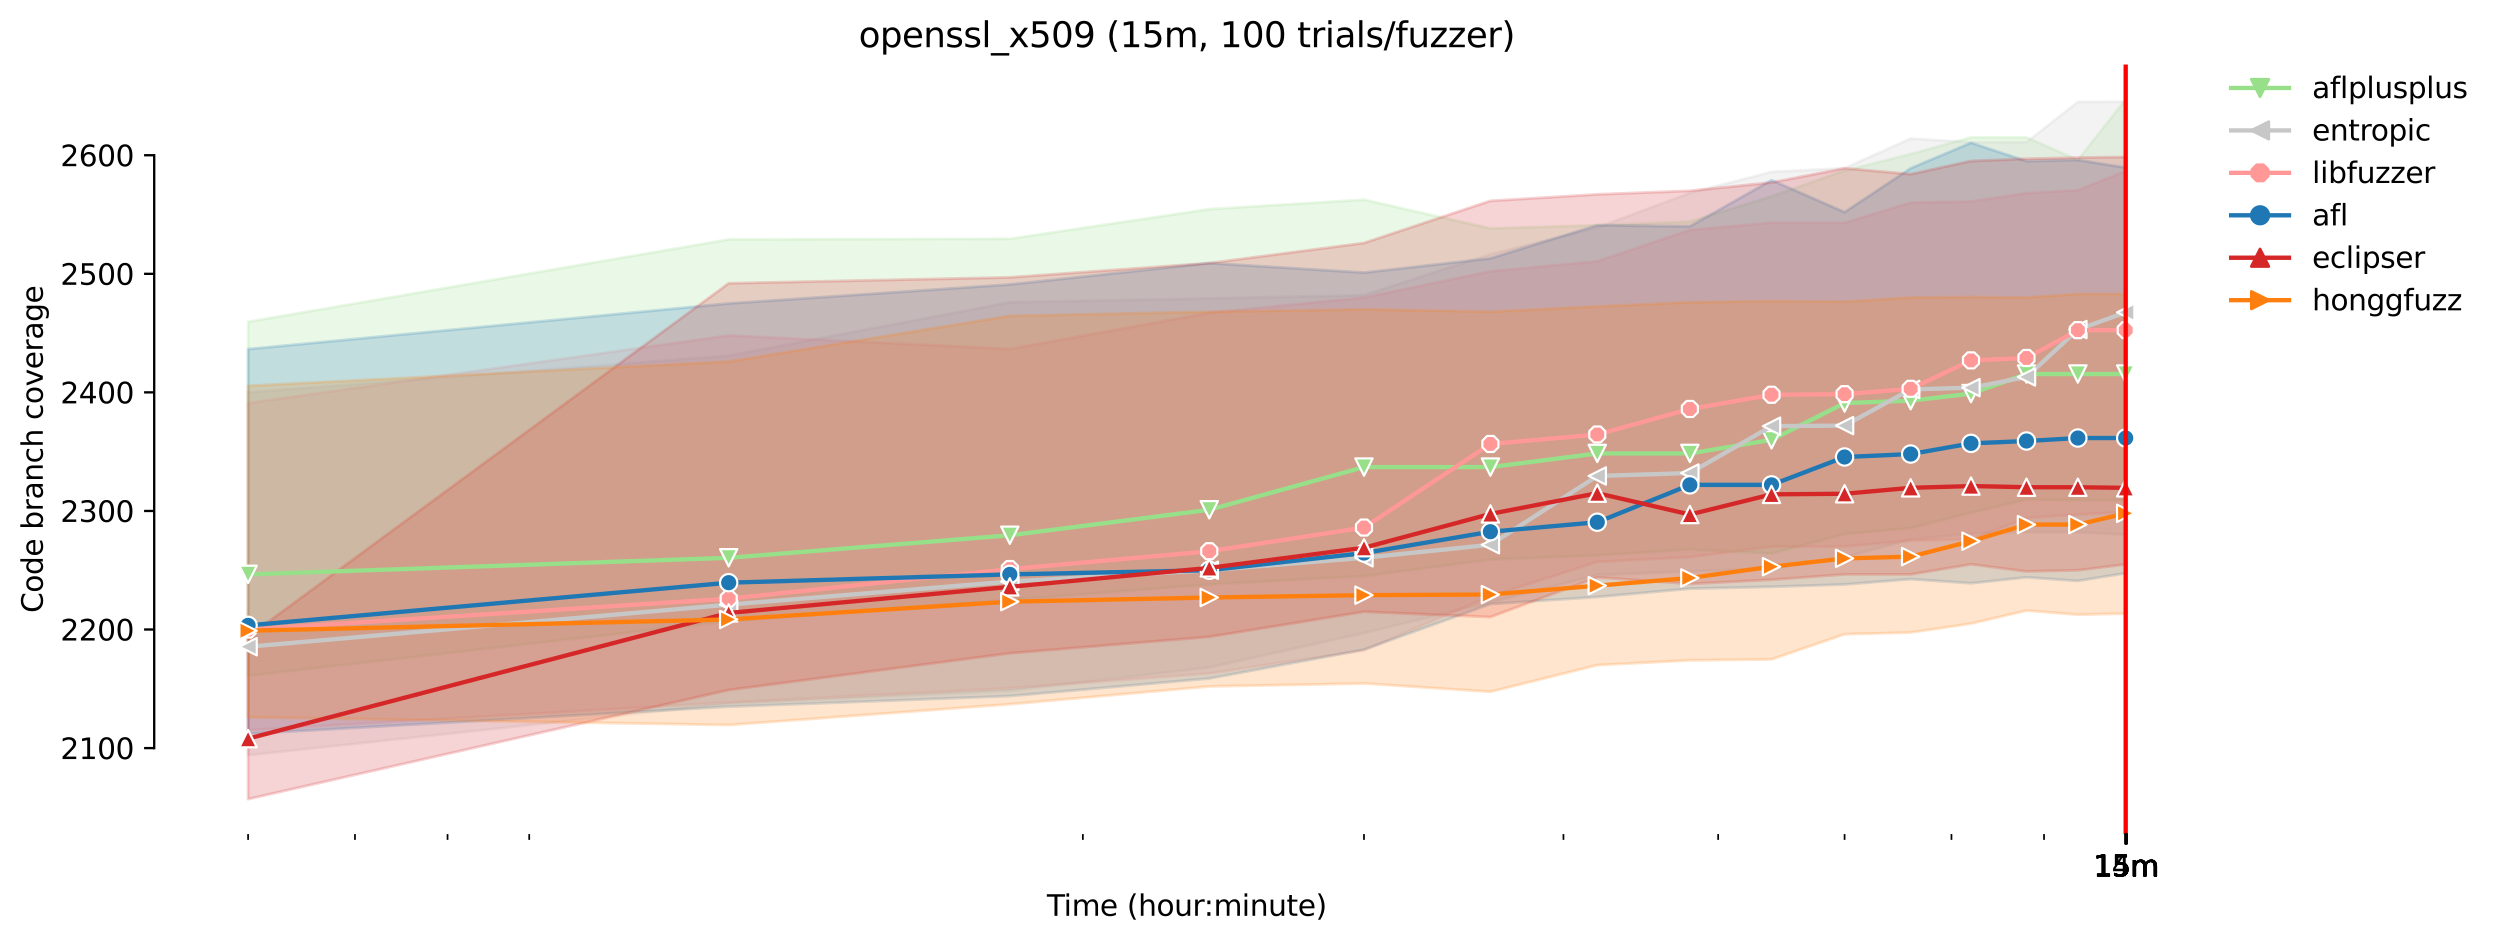 <?xml version="1.0" encoding="utf-8" standalone="no"?>
<!DOCTYPE svg PUBLIC "-//W3C//DTD SVG 1.1//EN"
  "http://www.w3.org/Graphics/SVG/1.1/DTD/svg11.dtd">
<svg height="325.986pt" version="1.1" viewBox="0 0 864.542 325.986" width="864.542pt" xmlns="http://www.w3.org/2000/svg" xmlns:xlink="http://www.w3.org/1999/xlink">
 <defs>
  <style type="text/css">*{stroke-linecap:butt;stroke-linejoin:round;}</style>
 </defs>
 <g id="figure_1">
  <g id="patch_1">
   <path d="M 0 325.986 
L 864.542 325.986 
L 864.542 0 
L 0 0 
z
" style="fill:#ffffff;"/>
  </g>
  <g id="axes_1">
   <g id="patch_2">
    <path d="M 53.328 288.43 
L 767.568 288.43 
L 767.568 22.318 
L 53.328 22.318 
z
" style="fill:#ffffff;"/>
   </g>
   <g id="PolyCollection_1">
    <defs>
     <path d="M 85.794 -214.691 
L 85.794 -92.296 
L 251.989 -111.157 
L 349.208 -118.538 
L 418.185 -123.868 
L 471.688 -126.739 
L 515.404 -132.479 
L 552.364 -133.909 
L 584.381 -135.964 
L 612.622 -134.529 
L 637.884 -141.295 
L 660.737 -143.345 
L 681.6 -148.665 
L 700.791 -153.186 
L 718.56 -152.981 
L 735.103 -152.981 
L 735.103 -291.572 
L 735.103 -291.572 
L 718.56 -270.661 
L 700.791 -278.451 
L 681.6 -278.467 
L 660.737 -272.711 
L 637.884 -266.97 
L 612.622 -258.113 
L 584.381 -249.339 
L 552.364 -248.109 
L 515.404 -246.986 
L 471.688 -256.924 
L 418.185 -253.659 
L 349.208 -243.393 
L 251.989 -243.188 
L 85.794 -214.691 
z
" id="m8844a7267b" style="stroke:#98df8a;stroke-opacity:0.2;"/>
    </defs>
    <g clip-path="url(#p2b16dbde67)">
     <use style="fill:#98df8a;fill-opacity:0.2;stroke:#98df8a;stroke-opacity:0.2;" x="0" xlink:href="#m8844a7267b" y="325.986"/>
    </g>
   </g>
   <g id="PolyCollection_2">
    <defs>
     <path d="M 85.794 -190.294 
L 85.794 -64.824 
L 251.989 -82.645 
L 349.208 -87.17 
L 418.185 -95.166 
L 471.688 -107.057 
L 515.404 -117.697 
L 552.364 -127.149 
L 584.381 -128.379 
L 612.622 -129.378 
L 637.884 -133.299 
L 660.737 -139.434 
L 681.6 -141.5 
L 700.791 -141.91 
L 718.56 -141.91 
L 735.103 -141.069 
L 735.103 -290.819 
L 735.103 -290.819 
L 718.56 -290.752 
L 700.791 -276.811 
L 681.6 -276.811 
L 660.737 -278.072 
L 637.884 -267.816 
L 612.622 -266.56 
L 584.381 -259.246 
L 552.364 -247.289 
L 515.404 -238.083 
L 471.688 -223.917 
L 418.185 -222.799 
L 349.208 -221.456 
L 251.989 -203.005 
L 85.794 -190.294 
z
" id="m6a3816d1c3" style="stroke:#c7c7c7;stroke-opacity:0.2;"/>
    </defs>
    <g clip-path="url(#p2b16dbde67)">
     <use style="fill:#c7c7c7;fill-opacity:0.2;stroke:#c7c7c7;stroke-opacity:0.2;" x="0" xlink:href="#m6a3816d1c3" y="325.986"/>
    </g>
   </g>
   <g id="PolyCollection_3">
    <defs>
     <path d="M 85.794 -186.604 
L 85.794 -73.434 
L 251.989 -83.07 
L 349.208 -87.99 
L 418.185 -93.116 
L 471.688 -101.112 
L 515.404 -119.768 
L 552.364 -131.659 
L 584.381 -133.299 
L 612.622 -136.964 
L 637.884 -136.989 
L 660.737 -139.04 
L 681.6 -139.45 
L 700.791 -146.83 
L 718.56 -148.045 
L 735.103 -148.88 
L 735.103 -266.873 
L 735.103 -266.873 
L 718.56 -260.205 
L 700.791 -259.18 
L 681.6 -256.309 
L 660.737 -255.904 
L 637.884 -248.929 
L 612.622 -248.944 
L 584.381 -246.469 
L 552.364 -235.618 
L 515.404 -232.163 
L 471.688 -223.097 
L 418.185 -217.802 
L 349.208 -205.306 
L 251.989 -209.976 
L 85.794 -186.604 
z
" id="ma6918c1eb9" style="stroke:#ff9896;stroke-opacity:0.2;"/>
    </defs>
    <g clip-path="url(#p2b16dbde67)">
     <use style="fill:#ff9896;fill-opacity:0.2;stroke:#ff9896;stroke-opacity:0.2;" x="0" xlink:href="#ma6918c1eb9" y="325.986"/>
    </g>
   </g>
   <g id="PolyCollection_4">
    <defs>
     <path d="M 85.794 -205.26 
L 85.794 -72.204 
L 251.989 -81.614 
L 349.208 -85.279 
L 418.185 -91.363 
L 471.688 -101.317 
L 515.404 -117.103 
L 552.364 -119.553 
L 584.381 -122.428 
L 612.622 -123.048 
L 637.884 -123.868 
L 660.737 -125.714 
L 681.6 -124.278 
L 700.791 -126.329 
L 718.56 -125.098 
L 735.103 -127.764 
L 735.103 -267.995 
L 735.103 -267.995 
L 718.56 -270.661 
L 700.791 -270.25 
L 681.6 -276.606 
L 660.737 -267.79 
L 637.884 -252.619 
L 612.622 -263.69 
L 584.381 -247.699 
L 552.364 -248.109 
L 515.404 -236.628 
L 471.688 -231.712 
L 418.185 -234.988 
L 349.208 -227.607 
L 251.989 -221.046 
L 85.794 -205.26 
z
" id="m75a3924492" style="stroke:#1f77b4;stroke-opacity:0.2;"/>
    </defs>
    <g clip-path="url(#p2b16dbde67)">
     <use style="fill:#1f77b4;fill-opacity:0.2;stroke:#1f77b4;stroke-opacity:0.2;" x="0" xlink:href="#m75a3924492" y="325.986"/>
    </g>
   </g>
   <g id="PolyCollection_5">
    <defs>
     <path d="M 85.794 -105.827 
L 85.794 -49.652 
L 251.989 -87.375 
L 349.208 -100.086 
L 418.185 -105.765 
L 471.688 -114.438 
L 515.404 -112.592 
L 552.364 -126.329 
L 584.381 -124.073 
L 612.622 -125.509 
L 637.884 -127.354 
L 660.737 -127.354 
L 681.6 -130.839 
L 700.791 -128.379 
L 718.56 -128.789 
L 735.103 -130.839 
L 735.103 -271.686 
L 735.103 -271.686 
L 718.56 -271.481 
L 700.791 -271.071 
L 681.6 -270.312 
L 660.737 -265.74 
L 637.884 -267.79 
L 612.622 -262.87 
L 584.381 -260 
L 552.364 -258.77 
L 515.404 -256.53 
L 471.688 -241.958 
L 418.185 -234.988 
L 349.208 -230.067 
L 251.989 -228.017 
L 85.794 -105.827 
z
" id="m5408971cf7" style="stroke:#d62728;stroke-opacity:0.2;"/>
    </defs>
    <g clip-path="url(#p2b16dbde67)">
     <use style="fill:#d62728;fill-opacity:0.2;stroke:#d62728;stroke-opacity:0.2;" x="0" xlink:href="#m5408971cf7" y="325.986"/>
    </g>
   </g>
   <g id="PolyCollection_6">
    <defs>
     <path d="M 85.794 -192.549 
L 85.794 -77.945 
L 251.989 -75.269 
L 349.208 -82.455 
L 418.185 -88.605 
L 471.688 -89.631 
L 515.404 -86.76 
L 552.364 -95.986 
L 584.381 -97.626 
L 612.622 -97.964 
L 637.884 -106.647 
L 660.737 -107.262 
L 681.6 -110.337 
L 700.791 -114.837 
L 718.56 -113.413 
L 735.103 -113.817 
L 735.103 -224.327 
L 735.103 -224.327 
L 718.56 -224.327 
L 700.791 -223.097 
L 681.6 -223.302 
L 660.737 -223.097 
L 637.884 -221.661 
L 612.622 -221.866 
L 584.381 -221.456 
L 552.364 -220.026 
L 515.404 -218.207 
L 471.688 -219.007 
L 418.185 -218.176 
L 349.208 -216.741 
L 251.989 -200.96 
L 85.794 -192.549 
z
" id="m3cd7c8c5b4" style="stroke:#ff7f0e;stroke-opacity:0.2;"/>
    </defs>
    <g clip-path="url(#p2b16dbde67)">
     <use style="fill:#ff7f0e;fill-opacity:0.2;stroke:#ff7f0e;stroke-opacity:0.2;" x="0" xlink:href="#m3cd7c8c5b4" y="325.986"/>
    </g>
   </g>
   <g id="matplotlib.axis_1">
    <g id="xtick_1">
     <g id="line2d_1">
      <defs>
       <path d="M 0 0 
L 0 3.5 
" id="m719686ec5c" style="stroke:#000000;stroke-width:0.8;"/>
      </defs>
      <g>
       <use style="stroke:#000000;stroke-width:0.8;" x="735.103" xlink:href="#m719686ec5c" y="288.43"/>
      </g>
     </g>
     <g id="text_1">
      <!-- 14m -->
      <g transform="translate(723.87 303.029)scale(0.1 -0.1)">
       <defs>
        <path d="M 794 531 
L 1825 531 
L 1825 4091 
L 703 3866 
L 703 4441 
L 1819 4666 
L 2450 4666 
L 2450 531 
L 3481 531 
L 3481 0 
L 794 0 
L 794 531 
z
" id="DejaVuSans-31" transform="scale(0.016)"/>
        <path d="M 2419 4116 
L 825 1625 
L 2419 1625 
L 2419 4116 
z
M 2253 4666 
L 3047 4666 
L 3047 1625 
L 3713 1625 
L 3713 1100 
L 3047 1100 
L 3047 0 
L 2419 0 
L 2419 1100 
L 313 1100 
L 313 1709 
L 2253 4666 
z
" id="DejaVuSans-34" transform="scale(0.016)"/>
        <path d="M 3328 2828 
Q 3544 3216 3844 3400 
Q 4144 3584 4550 3584 
Q 5097 3584 5394 3201 
Q 5691 2819 5691 2113 
L 5691 0 
L 5113 0 
L 5113 2094 
Q 5113 2597 4934 2840 
Q 4756 3084 4391 3084 
Q 3944 3084 3684 2787 
Q 3425 2491 3425 1978 
L 3425 0 
L 2847 0 
L 2847 2094 
Q 2847 2600 2669 2842 
Q 2491 3084 2119 3084 
Q 1678 3084 1418 2786 
Q 1159 2488 1159 1978 
L 1159 0 
L 581 0 
L 581 3500 
L 1159 3500 
L 1159 2956 
Q 1356 3278 1631 3431 
Q 1906 3584 2284 3584 
Q 2666 3584 2933 3390 
Q 3200 3197 3328 2828 
z
" id="DejaVuSans-6d" transform="scale(0.016)"/>
       </defs>
       <use xlink:href="#DejaVuSans-31"/>
       <use x="63.623" xlink:href="#DejaVuSans-34"/>
       <use x="127.246" xlink:href="#DejaVuSans-6d"/>
      </g>
     </g>
    </g>
    <g id="xtick_2">
     <g id="line2d_2">
      <g>
       <use style="stroke:#000000;stroke-width:0.8;" x="735.127" xlink:href="#m719686ec5c" y="288.43"/>
      </g>
     </g>
     <g id="text_2">
      <!-- 15m -->
      <g transform="translate(723.894 303.029)scale(0.1 -0.1)">
       <defs>
        <path d="M 691 4666 
L 3169 4666 
L 3169 4134 
L 1269 4134 
L 1269 2991 
Q 1406 3038 1543 3061 
Q 1681 3084 1819 3084 
Q 2600 3084 3056 2656 
Q 3513 2228 3513 1497 
Q 3513 744 3044 326 
Q 2575 -91 1722 -91 
Q 1428 -91 1123 -41 
Q 819 9 494 109 
L 494 744 
Q 775 591 1075 516 
Q 1375 441 1709 441 
Q 2250 441 2565 725 
Q 2881 1009 2881 1497 
Q 2881 1984 2565 2268 
Q 2250 2553 1709 2553 
Q 1456 2553 1204 2497 
Q 953 2441 691 2322 
L 691 4666 
z
" id="DejaVuSans-35" transform="scale(0.016)"/>
       </defs>
       <use xlink:href="#DejaVuSans-31"/>
       <use x="63.623" xlink:href="#DejaVuSans-35"/>
       <use x="127.246" xlink:href="#DejaVuSans-6d"/>
      </g>
     </g>
    </g>
    <g id="xtick_3">
     <g id="line2d_3">
      <g>
       <use style="stroke:#000000;stroke-width:0.8;" x="735.151" xlink:href="#m719686ec5c" y="288.43"/>
      </g>
     </g>
     <g id="text_3">
      <!-- 15m -->
      <g transform="translate(723.918 303.029)scale(0.1 -0.1)">
       <use xlink:href="#DejaVuSans-31"/>
       <use x="63.623" xlink:href="#DejaVuSans-35"/>
       <use x="127.246" xlink:href="#DejaVuSans-6d"/>
      </g>
     </g>
    </g>
    <g id="xtick_4">
     <g id="line2d_4">
      <g>
       <use style="stroke:#000000;stroke-width:0.8;" x="735.175" xlink:href="#m719686ec5c" y="288.43"/>
      </g>
     </g>
     <g id="text_4">
      <!-- 15m -->
      <g transform="translate(723.942 303.029)scale(0.1 -0.1)">
       <use xlink:href="#DejaVuSans-31"/>
       <use x="63.623" xlink:href="#DejaVuSans-35"/>
       <use x="127.246" xlink:href="#DejaVuSans-6d"/>
      </g>
     </g>
    </g>
    <g id="xtick_5">
     <g id="line2d_5">
      <g>
       <use style="stroke:#000000;stroke-width:0.8;" x="735.199" xlink:href="#m719686ec5c" y="288.43"/>
      </g>
     </g>
     <g id="text_5">
      <!-- 15m -->
      <g transform="translate(723.967 303.029)scale(0.1 -0.1)">
       <use xlink:href="#DejaVuSans-31"/>
       <use x="63.623" xlink:href="#DejaVuSans-35"/>
       <use x="127.246" xlink:href="#DejaVuSans-6d"/>
      </g>
     </g>
    </g>
    <g id="xtick_6">
     <g id="line2d_6">
      <g>
       <use style="stroke:#000000;stroke-width:0.8;" x="735.224" xlink:href="#m719686ec5c" y="288.43"/>
      </g>
     </g>
     <g id="text_6">
      <!-- 15m -->
      <g transform="translate(723.991 303.029)scale(0.1 -0.1)">
       <use xlink:href="#DejaVuSans-31"/>
       <use x="63.623" xlink:href="#DejaVuSans-35"/>
       <use x="127.246" xlink:href="#DejaVuSans-6d"/>
      </g>
     </g>
    </g>
    <g id="xtick_7">
     <g id="line2d_7">
      <g>
       <use style="stroke:#000000;stroke-width:0.8;" x="735.248" xlink:href="#m719686ec5c" y="288.43"/>
      </g>
     </g>
     <g id="text_7">
      <!-- 15m -->
      <g transform="translate(724.015 303.029)scale(0.1 -0.1)">
       <use xlink:href="#DejaVuSans-31"/>
       <use x="63.623" xlink:href="#DejaVuSans-35"/>
       <use x="127.246" xlink:href="#DejaVuSans-6d"/>
      </g>
     </g>
    </g>
    <g id="xtick_8">
     <g id="line2d_8">
      <g>
       <use style="stroke:#000000;stroke-width:0.8;" x="735.272" xlink:href="#m719686ec5c" y="288.43"/>
      </g>
     </g>
     <g id="text_8">
      <!-- 15m -->
      <g transform="translate(724.039 303.029)scale(0.1 -0.1)">
       <use xlink:href="#DejaVuSans-31"/>
       <use x="63.623" xlink:href="#DejaVuSans-35"/>
       <use x="127.246" xlink:href="#DejaVuSans-6d"/>
      </g>
     </g>
    </g>
    <g id="xtick_9">
     <g id="line2d_9">
      <g>
       <use style="stroke:#000000;stroke-width:0.8;" x="735.296" xlink:href="#m719686ec5c" y="288.43"/>
      </g>
     </g>
     <g id="text_9">
      <!-- 15m -->
      <g transform="translate(724.064 303.029)scale(0.1 -0.1)">
       <use xlink:href="#DejaVuSans-31"/>
       <use x="63.623" xlink:href="#DejaVuSans-35"/>
       <use x="127.246" xlink:href="#DejaVuSans-6d"/>
      </g>
     </g>
    </g>
    <g id="xtick_10">
     <g id="line2d_10">
      <g>
       <use style="stroke:#000000;stroke-width:0.8;" x="735.321" xlink:href="#m719686ec5c" y="288.43"/>
      </g>
     </g>
     <g id="text_10">
      <!-- 15m -->
      <g transform="translate(724.088 303.029)scale(0.1 -0.1)">
       <use xlink:href="#DejaVuSans-31"/>
       <use x="63.623" xlink:href="#DejaVuSans-35"/>
       <use x="127.246" xlink:href="#DejaVuSans-6d"/>
      </g>
     </g>
    </g>
    <g id="xtick_11">
     <g id="line2d_11">
      <g>
       <use style="stroke:#000000;stroke-width:0.8;" x="735.345" xlink:href="#m719686ec5c" y="288.43"/>
      </g>
     </g>
     <g id="text_11">
      <!-- 15m -->
      <g transform="translate(724.112 303.029)scale(0.1 -0.1)">
       <use xlink:href="#DejaVuSans-31"/>
       <use x="63.623" xlink:href="#DejaVuSans-35"/>
       <use x="127.246" xlink:href="#DejaVuSans-6d"/>
      </g>
     </g>
    </g>
    <g id="xtick_12">
     <g id="line2d_12">
      <g>
       <use style="stroke:#000000;stroke-width:0.8;" x="735.369" xlink:href="#m719686ec5c" y="288.43"/>
      </g>
     </g>
     <g id="text_12">
      <!-- 15m -->
      <g transform="translate(724.136 303.029)scale(0.1 -0.1)">
       <use xlink:href="#DejaVuSans-31"/>
       <use x="63.623" xlink:href="#DejaVuSans-35"/>
       <use x="127.246" xlink:href="#DejaVuSans-6d"/>
      </g>
     </g>
    </g>
    <g id="xtick_13">
     <g id="line2d_13">
      <defs>
       <path d="M 0 0 
L 0 2 
" id="m86816a8ed3" style="stroke:#000000;stroke-width:0.6;"/>
      </defs>
      <g>
       <use style="stroke:#000000;stroke-width:0.6;" x="85.794" xlink:href="#m86816a8ed3" y="288.43"/>
      </g>
     </g>
    </g>
    <g id="xtick_14">
     <g id="line2d_14">
      <g>
       <use style="stroke:#000000;stroke-width:0.6;" x="122.754" xlink:href="#m86816a8ed3" y="288.43"/>
      </g>
     </g>
    </g>
    <g id="xtick_15">
     <g id="line2d_15">
      <g>
       <use style="stroke:#000000;stroke-width:0.6;" x="154.771" xlink:href="#m86816a8ed3" y="288.43"/>
      </g>
     </g>
    </g>
    <g id="xtick_16">
     <g id="line2d_16">
      <g>
       <use style="stroke:#000000;stroke-width:0.6;" x="183.012" xlink:href="#m86816a8ed3" y="288.43"/>
      </g>
     </g>
    </g>
    <g id="xtick_17">
     <g id="line2d_17">
      <g>
       <use style="stroke:#000000;stroke-width:0.6;" x="374.47" xlink:href="#m86816a8ed3" y="288.43"/>
      </g>
     </g>
    </g>
    <g id="xtick_18">
     <g id="line2d_18">
      <g>
       <use style="stroke:#000000;stroke-width:0.6;" x="471.688" xlink:href="#m86816a8ed3" y="288.43"/>
      </g>
     </g>
    </g>
    <g id="xtick_19">
     <g id="line2d_19">
      <g>
       <use style="stroke:#000000;stroke-width:0.6;" x="540.666" xlink:href="#m86816a8ed3" y="288.43"/>
      </g>
     </g>
    </g>
    <g id="xtick_20">
     <g id="line2d_20">
      <g>
       <use style="stroke:#000000;stroke-width:0.6;" x="594.169" xlink:href="#m86816a8ed3" y="288.43"/>
      </g>
     </g>
    </g>
    <g id="xtick_21">
     <g id="line2d_21">
      <g>
       <use style="stroke:#000000;stroke-width:0.6;" x="637.884" xlink:href="#m86816a8ed3" y="288.43"/>
      </g>
     </g>
    </g>
    <g id="xtick_22">
     <g id="line2d_22">
      <g>
       <use style="stroke:#000000;stroke-width:0.6;" x="674.845" xlink:href="#m86816a8ed3" y="288.43"/>
      </g>
     </g>
    </g>
    <g id="xtick_23">
     <g id="line2d_23">
      <g>
       <use style="stroke:#000000;stroke-width:0.6;" x="706.862" xlink:href="#m86816a8ed3" y="288.43"/>
      </g>
     </g>
    </g>
    <g id="text_13">
     <!-- Time (hour:minute) -->
     <g transform="translate(362.041 316.707)scale(0.1 -0.1)">
      <defs>
       <path d="M -19 4666 
L 3928 4666 
L 3928 4134 
L 2272 4134 
L 2272 0 
L 1638 0 
L 1638 4134 
L -19 4134 
L -19 4666 
z
" id="DejaVuSans-54" transform="scale(0.016)"/>
       <path d="M 603 3500 
L 1178 3500 
L 1178 0 
L 603 0 
L 603 3500 
z
M 603 4863 
L 1178 4863 
L 1178 4134 
L 603 4134 
L 603 4863 
z
" id="DejaVuSans-69" transform="scale(0.016)"/>
       <path d="M 3597 1894 
L 3597 1613 
L 953 1613 
Q 991 1019 1311 708 
Q 1631 397 2203 397 
Q 2534 397 2845 478 
Q 3156 559 3463 722 
L 3463 178 
Q 3153 47 2828 -22 
Q 2503 -91 2169 -91 
Q 1331 -91 842 396 
Q 353 884 353 1716 
Q 353 2575 817 3079 
Q 1281 3584 2069 3584 
Q 2775 3584 3186 3129 
Q 3597 2675 3597 1894 
z
M 3022 2063 
Q 3016 2534 2758 2815 
Q 2500 3097 2075 3097 
Q 1594 3097 1305 2825 
Q 1016 2553 972 2059 
L 3022 2063 
z
" id="DejaVuSans-65" transform="scale(0.016)"/>
       <path id="DejaVuSans-20" transform="scale(0.016)"/>
       <path d="M 1984 4856 
Q 1566 4138 1362 3434 
Q 1159 2731 1159 2009 
Q 1159 1288 1364 580 
Q 1569 -128 1984 -844 
L 1484 -844 
Q 1016 -109 783 600 
Q 550 1309 550 2009 
Q 550 2706 781 3412 
Q 1013 4119 1484 4856 
L 1984 4856 
z
" id="DejaVuSans-28" transform="scale(0.016)"/>
       <path d="M 3513 2113 
L 3513 0 
L 2938 0 
L 2938 2094 
Q 2938 2591 2744 2837 
Q 2550 3084 2163 3084 
Q 1697 3084 1428 2787 
Q 1159 2491 1159 1978 
L 1159 0 
L 581 0 
L 581 4863 
L 1159 4863 
L 1159 2956 
Q 1366 3272 1645 3428 
Q 1925 3584 2291 3584 
Q 2894 3584 3203 3211 
Q 3513 2838 3513 2113 
z
" id="DejaVuSans-68" transform="scale(0.016)"/>
       <path d="M 1959 3097 
Q 1497 3097 1228 2736 
Q 959 2375 959 1747 
Q 959 1119 1226 758 
Q 1494 397 1959 397 
Q 2419 397 2687 759 
Q 2956 1122 2956 1747 
Q 2956 2369 2687 2733 
Q 2419 3097 1959 3097 
z
M 1959 3584 
Q 2709 3584 3137 3096 
Q 3566 2609 3566 1747 
Q 3566 888 3137 398 
Q 2709 -91 1959 -91 
Q 1206 -91 779 398 
Q 353 888 353 1747 
Q 353 2609 779 3096 
Q 1206 3584 1959 3584 
z
" id="DejaVuSans-6f" transform="scale(0.016)"/>
       <path d="M 544 1381 
L 544 3500 
L 1119 3500 
L 1119 1403 
Q 1119 906 1312 657 
Q 1506 409 1894 409 
Q 2359 409 2629 706 
Q 2900 1003 2900 1516 
L 2900 3500 
L 3475 3500 
L 3475 0 
L 2900 0 
L 2900 538 
Q 2691 219 2414 64 
Q 2138 -91 1772 -91 
Q 1169 -91 856 284 
Q 544 659 544 1381 
z
M 1991 3584 
L 1991 3584 
z
" id="DejaVuSans-75" transform="scale(0.016)"/>
       <path d="M 2631 2963 
Q 2534 3019 2420 3045 
Q 2306 3072 2169 3072 
Q 1681 3072 1420 2755 
Q 1159 2438 1159 1844 
L 1159 0 
L 581 0 
L 581 3500 
L 1159 3500 
L 1159 2956 
Q 1341 3275 1631 3429 
Q 1922 3584 2338 3584 
Q 2397 3584 2469 3576 
Q 2541 3569 2628 3553 
L 2631 2963 
z
" id="DejaVuSans-72" transform="scale(0.016)"/>
       <path d="M 750 794 
L 1409 794 
L 1409 0 
L 750 0 
L 750 794 
z
M 750 3309 
L 1409 3309 
L 1409 2516 
L 750 2516 
L 750 3309 
z
" id="DejaVuSans-3a" transform="scale(0.016)"/>
       <path d="M 3513 2113 
L 3513 0 
L 2938 0 
L 2938 2094 
Q 2938 2591 2744 2837 
Q 2550 3084 2163 3084 
Q 1697 3084 1428 2787 
Q 1159 2491 1159 1978 
L 1159 0 
L 581 0 
L 581 3500 
L 1159 3500 
L 1159 2956 
Q 1366 3272 1645 3428 
Q 1925 3584 2291 3584 
Q 2894 3584 3203 3211 
Q 3513 2838 3513 2113 
z
" id="DejaVuSans-6e" transform="scale(0.016)"/>
       <path d="M 1172 4494 
L 1172 3500 
L 2356 3500 
L 2356 3053 
L 1172 3053 
L 1172 1153 
Q 1172 725 1289 603 
Q 1406 481 1766 481 
L 2356 481 
L 2356 0 
L 1766 0 
Q 1100 0 847 248 
Q 594 497 594 1153 
L 594 3053 
L 172 3053 
L 172 3500 
L 594 3500 
L 594 4494 
L 1172 4494 
z
" id="DejaVuSans-74" transform="scale(0.016)"/>
       <path d="M 513 4856 
L 1013 4856 
Q 1481 4119 1714 3412 
Q 1947 2706 1947 2009 
Q 1947 1309 1714 600 
Q 1481 -109 1013 -844 
L 513 -844 
Q 928 -128 1133 580 
Q 1338 1288 1338 2009 
Q 1338 2731 1133 3434 
Q 928 4138 513 4856 
z
" id="DejaVuSans-29" transform="scale(0.016)"/>
      </defs>
      <use xlink:href="#DejaVuSans-54"/>
      <use x="57.959" xlink:href="#DejaVuSans-69"/>
      <use x="85.742" xlink:href="#DejaVuSans-6d"/>
      <use x="183.154" xlink:href="#DejaVuSans-65"/>
      <use x="244.678" xlink:href="#DejaVuSans-20"/>
      <use x="276.465" xlink:href="#DejaVuSans-28"/>
      <use x="315.479" xlink:href="#DejaVuSans-68"/>
      <use x="378.857" xlink:href="#DejaVuSans-6f"/>
      <use x="440.039" xlink:href="#DejaVuSans-75"/>
      <use x="503.418" xlink:href="#DejaVuSans-72"/>
      <use x="542.781" xlink:href="#DejaVuSans-3a"/>
      <use x="576.473" xlink:href="#DejaVuSans-6d"/>
      <use x="673.885" xlink:href="#DejaVuSans-69"/>
      <use x="701.668" xlink:href="#DejaVuSans-6e"/>
      <use x="765.047" xlink:href="#DejaVuSans-75"/>
      <use x="828.426" xlink:href="#DejaVuSans-74"/>
      <use x="867.635" xlink:href="#DejaVuSans-65"/>
      <use x="929.158" xlink:href="#DejaVuSans-29"/>
     </g>
    </g>
   </g>
   <g id="matplotlib.axis_2">
    <g id="ytick_1">
     <g id="line2d_24">
      <defs>
       <path d="M 0 0 
L -3.5 0 
" id="madf33ecef8" style="stroke:#000000;stroke-width:0.8;"/>
      </defs>
      <g>
       <use style="stroke:#000000;stroke-width:0.8;" x="53.328" xlink:href="#madf33ecef8" y="258.703"/>
      </g>
     </g>
     <g id="text_14">
      <!-- 2100 -->
      <g transform="translate(20.878 262.502)scale(0.1 -0.1)">
       <defs>
        <path d="M 1228 531 
L 3431 531 
L 3431 0 
L 469 0 
L 469 531 
Q 828 903 1448 1529 
Q 2069 2156 2228 2338 
Q 2531 2678 2651 2914 
Q 2772 3150 2772 3378 
Q 2772 3750 2511 3984 
Q 2250 4219 1831 4219 
Q 1534 4219 1204 4116 
Q 875 4013 500 3803 
L 500 4441 
Q 881 4594 1212 4672 
Q 1544 4750 1819 4750 
Q 2544 4750 2975 4387 
Q 3406 4025 3406 3419 
Q 3406 3131 3298 2873 
Q 3191 2616 2906 2266 
Q 2828 2175 2409 1742 
Q 1991 1309 1228 531 
z
" id="DejaVuSans-32" transform="scale(0.016)"/>
        <path d="M 2034 4250 
Q 1547 4250 1301 3770 
Q 1056 3291 1056 2328 
Q 1056 1369 1301 889 
Q 1547 409 2034 409 
Q 2525 409 2770 889 
Q 3016 1369 3016 2328 
Q 3016 3291 2770 3770 
Q 2525 4250 2034 4250 
z
M 2034 4750 
Q 2819 4750 3233 4129 
Q 3647 3509 3647 2328 
Q 3647 1150 3233 529 
Q 2819 -91 2034 -91 
Q 1250 -91 836 529 
Q 422 1150 422 2328 
Q 422 3509 836 4129 
Q 1250 4750 2034 4750 
z
" id="DejaVuSans-30" transform="scale(0.016)"/>
       </defs>
       <use xlink:href="#DejaVuSans-32"/>
       <use x="63.623" xlink:href="#DejaVuSans-31"/>
       <use x="127.246" xlink:href="#DejaVuSans-30"/>
       <use x="190.869" xlink:href="#DejaVuSans-30"/>
      </g>
     </g>
    </g>
    <g id="ytick_2">
     <g id="line2d_25">
      <g>
       <use style="stroke:#000000;stroke-width:0.8;" x="53.328" xlink:href="#madf33ecef8" y="217.699"/>
      </g>
     </g>
     <g id="text_15">
      <!-- 2200 -->
      <g transform="translate(20.878 221.498)scale(0.1 -0.1)">
       <use xlink:href="#DejaVuSans-32"/>
       <use x="63.623" xlink:href="#DejaVuSans-32"/>
       <use x="127.246" xlink:href="#DejaVuSans-30"/>
       <use x="190.869" xlink:href="#DejaVuSans-30"/>
      </g>
     </g>
    </g>
    <g id="ytick_3">
     <g id="line2d_26">
      <g>
       <use style="stroke:#000000;stroke-width:0.8;" x="53.328" xlink:href="#madf33ecef8" y="176.696"/>
      </g>
     </g>
     <g id="text_16">
      <!-- 2300 -->
      <g transform="translate(20.878 180.495)scale(0.1 -0.1)">
       <defs>
        <path d="M 2597 2516 
Q 3050 2419 3304 2112 
Q 3559 1806 3559 1356 
Q 3559 666 3084 287 
Q 2609 -91 1734 -91 
Q 1441 -91 1130 -33 
Q 819 25 488 141 
L 488 750 
Q 750 597 1062 519 
Q 1375 441 1716 441 
Q 2309 441 2620 675 
Q 2931 909 2931 1356 
Q 2931 1769 2642 2001 
Q 2353 2234 1838 2234 
L 1294 2234 
L 1294 2753 
L 1863 2753 
Q 2328 2753 2575 2939 
Q 2822 3125 2822 3475 
Q 2822 3834 2567 4026 
Q 2313 4219 1838 4219 
Q 1578 4219 1281 4162 
Q 984 4106 628 3988 
L 628 4550 
Q 988 4650 1302 4700 
Q 1616 4750 1894 4750 
Q 2613 4750 3031 4423 
Q 3450 4097 3450 3541 
Q 3450 3153 3228 2886 
Q 3006 2619 2597 2516 
z
" id="DejaVuSans-33" transform="scale(0.016)"/>
       </defs>
       <use xlink:href="#DejaVuSans-32"/>
       <use x="63.623" xlink:href="#DejaVuSans-33"/>
       <use x="127.246" xlink:href="#DejaVuSans-30"/>
       <use x="190.869" xlink:href="#DejaVuSans-30"/>
      </g>
     </g>
    </g>
    <g id="ytick_4">
     <g id="line2d_27">
      <g>
       <use style="stroke:#000000;stroke-width:0.8;" x="53.328" xlink:href="#madf33ecef8" y="135.692"/>
      </g>
     </g>
     <g id="text_17">
      <!-- 2400 -->
      <g transform="translate(20.878 139.492)scale(0.1 -0.1)">
       <use xlink:href="#DejaVuSans-32"/>
       <use x="63.623" xlink:href="#DejaVuSans-34"/>
       <use x="127.246" xlink:href="#DejaVuSans-30"/>
       <use x="190.869" xlink:href="#DejaVuSans-30"/>
      </g>
     </g>
    </g>
    <g id="ytick_5">
     <g id="line2d_28">
      <g>
       <use style="stroke:#000000;stroke-width:0.8;" x="53.328" xlink:href="#madf33ecef8" y="94.689"/>
      </g>
     </g>
     <g id="text_18">
      <!-- 2500 -->
      <g transform="translate(20.878 98.488)scale(0.1 -0.1)">
       <use xlink:href="#DejaVuSans-32"/>
       <use x="63.623" xlink:href="#DejaVuSans-35"/>
       <use x="127.246" xlink:href="#DejaVuSans-30"/>
       <use x="190.869" xlink:href="#DejaVuSans-30"/>
      </g>
     </g>
    </g>
    <g id="ytick_6">
     <g id="line2d_29">
      <g>
       <use style="stroke:#000000;stroke-width:0.8;" x="53.328" xlink:href="#madf33ecef8" y="53.686"/>
      </g>
     </g>
     <g id="text_19">
      <!-- 2600 -->
      <g transform="translate(20.878 57.485)scale(0.1 -0.1)">
       <defs>
        <path d="M 2113 2584 
Q 1688 2584 1439 2293 
Q 1191 2003 1191 1497 
Q 1191 994 1439 701 
Q 1688 409 2113 409 
Q 2538 409 2786 701 
Q 3034 994 3034 1497 
Q 3034 2003 2786 2293 
Q 2538 2584 2113 2584 
z
M 3366 4563 
L 3366 3988 
Q 3128 4100 2886 4159 
Q 2644 4219 2406 4219 
Q 1781 4219 1451 3797 
Q 1122 3375 1075 2522 
Q 1259 2794 1537 2939 
Q 1816 3084 2150 3084 
Q 2853 3084 3261 2657 
Q 3669 2231 3669 1497 
Q 3669 778 3244 343 
Q 2819 -91 2113 -91 
Q 1303 -91 875 529 
Q 447 1150 447 2328 
Q 447 3434 972 4092 
Q 1497 4750 2381 4750 
Q 2619 4750 2861 4703 
Q 3103 4656 3366 4563 
z
" id="DejaVuSans-36" transform="scale(0.016)"/>
       </defs>
       <use xlink:href="#DejaVuSans-32"/>
       <use x="63.623" xlink:href="#DejaVuSans-36"/>
       <use x="127.246" xlink:href="#DejaVuSans-30"/>
       <use x="190.869" xlink:href="#DejaVuSans-30"/>
      </g>
     </g>
    </g>
    <g id="text_20">
     <!-- Code branch coverage -->
     <g transform="translate(14.798 211.949)rotate(-90)scale(0.1 -0.1)">
      <defs>
       <path d="M 4122 4306 
L 4122 3641 
Q 3803 3938 3442 4084 
Q 3081 4231 2675 4231 
Q 1875 4231 1450 3742 
Q 1025 3253 1025 2328 
Q 1025 1406 1450 917 
Q 1875 428 2675 428 
Q 3081 428 3442 575 
Q 3803 722 4122 1019 
L 4122 359 
Q 3791 134 3420 21 
Q 3050 -91 2638 -91 
Q 1578 -91 968 557 
Q 359 1206 359 2328 
Q 359 3453 968 4101 
Q 1578 4750 2638 4750 
Q 3056 4750 3426 4639 
Q 3797 4528 4122 4306 
z
" id="DejaVuSans-43" transform="scale(0.016)"/>
       <path d="M 2906 2969 
L 2906 4863 
L 3481 4863 
L 3481 0 
L 2906 0 
L 2906 525 
Q 2725 213 2448 61 
Q 2172 -91 1784 -91 
Q 1150 -91 751 415 
Q 353 922 353 1747 
Q 353 2572 751 3078 
Q 1150 3584 1784 3584 
Q 2172 3584 2448 3432 
Q 2725 3281 2906 2969 
z
M 947 1747 
Q 947 1113 1208 752 
Q 1469 391 1925 391 
Q 2381 391 2643 752 
Q 2906 1113 2906 1747 
Q 2906 2381 2643 2742 
Q 2381 3103 1925 3103 
Q 1469 3103 1208 2742 
Q 947 2381 947 1747 
z
" id="DejaVuSans-64" transform="scale(0.016)"/>
       <path d="M 3116 1747 
Q 3116 2381 2855 2742 
Q 2594 3103 2138 3103 
Q 1681 3103 1420 2742 
Q 1159 2381 1159 1747 
Q 1159 1113 1420 752 
Q 1681 391 2138 391 
Q 2594 391 2855 752 
Q 3116 1113 3116 1747 
z
M 1159 2969 
Q 1341 3281 1617 3432 
Q 1894 3584 2278 3584 
Q 2916 3584 3314 3078 
Q 3713 2572 3713 1747 
Q 3713 922 3314 415 
Q 2916 -91 2278 -91 
Q 1894 -91 1617 61 
Q 1341 213 1159 525 
L 1159 0 
L 581 0 
L 581 4863 
L 1159 4863 
L 1159 2969 
z
" id="DejaVuSans-62" transform="scale(0.016)"/>
       <path d="M 2194 1759 
Q 1497 1759 1228 1600 
Q 959 1441 959 1056 
Q 959 750 1161 570 
Q 1363 391 1709 391 
Q 2188 391 2477 730 
Q 2766 1069 2766 1631 
L 2766 1759 
L 2194 1759 
z
M 3341 1997 
L 3341 0 
L 2766 0 
L 2766 531 
Q 2569 213 2275 61 
Q 1981 -91 1556 -91 
Q 1019 -91 701 211 
Q 384 513 384 1019 
Q 384 1609 779 1909 
Q 1175 2209 1959 2209 
L 2766 2209 
L 2766 2266 
Q 2766 2663 2505 2880 
Q 2244 3097 1772 3097 
Q 1472 3097 1187 3025 
Q 903 2953 641 2809 
L 641 3341 
Q 956 3463 1253 3523 
Q 1550 3584 1831 3584 
Q 2591 3584 2966 3190 
Q 3341 2797 3341 1997 
z
" id="DejaVuSans-61" transform="scale(0.016)"/>
       <path d="M 3122 3366 
L 3122 2828 
Q 2878 2963 2633 3030 
Q 2388 3097 2138 3097 
Q 1578 3097 1268 2742 
Q 959 2388 959 1747 
Q 959 1106 1268 751 
Q 1578 397 2138 397 
Q 2388 397 2633 464 
Q 2878 531 3122 666 
L 3122 134 
Q 2881 22 2623 -34 
Q 2366 -91 2075 -91 
Q 1284 -91 818 406 
Q 353 903 353 1747 
Q 353 2603 823 3093 
Q 1294 3584 2113 3584 
Q 2378 3584 2631 3529 
Q 2884 3475 3122 3366 
z
" id="DejaVuSans-63" transform="scale(0.016)"/>
       <path d="M 191 3500 
L 800 3500 
L 1894 563 
L 2988 3500 
L 3597 3500 
L 2284 0 
L 1503 0 
L 191 3500 
z
" id="DejaVuSans-76" transform="scale(0.016)"/>
       <path d="M 2906 1791 
Q 2906 2416 2648 2759 
Q 2391 3103 1925 3103 
Q 1463 3103 1205 2759 
Q 947 2416 947 1791 
Q 947 1169 1205 825 
Q 1463 481 1925 481 
Q 2391 481 2648 825 
Q 2906 1169 2906 1791 
z
M 3481 434 
Q 3481 -459 3084 -895 
Q 2688 -1331 1869 -1331 
Q 1566 -1331 1297 -1286 
Q 1028 -1241 775 -1147 
L 775 -588 
Q 1028 -725 1275 -790 
Q 1522 -856 1778 -856 
Q 2344 -856 2625 -561 
Q 2906 -266 2906 331 
L 2906 616 
Q 2728 306 2450 153 
Q 2172 0 1784 0 
Q 1141 0 747 490 
Q 353 981 353 1791 
Q 353 2603 747 3093 
Q 1141 3584 1784 3584 
Q 2172 3584 2450 3431 
Q 2728 3278 2906 2969 
L 2906 3500 
L 3481 3500 
L 3481 434 
z
" id="DejaVuSans-67" transform="scale(0.016)"/>
      </defs>
      <use xlink:href="#DejaVuSans-43"/>
      <use x="69.824" xlink:href="#DejaVuSans-6f"/>
      <use x="131.006" xlink:href="#DejaVuSans-64"/>
      <use x="194.482" xlink:href="#DejaVuSans-65"/>
      <use x="256.006" xlink:href="#DejaVuSans-20"/>
      <use x="287.793" xlink:href="#DejaVuSans-62"/>
      <use x="351.27" xlink:href="#DejaVuSans-72"/>
      <use x="392.383" xlink:href="#DejaVuSans-61"/>
      <use x="453.662" xlink:href="#DejaVuSans-6e"/>
      <use x="517.041" xlink:href="#DejaVuSans-63"/>
      <use x="572.021" xlink:href="#DejaVuSans-68"/>
      <use x="635.4" xlink:href="#DejaVuSans-20"/>
      <use x="667.188" xlink:href="#DejaVuSans-63"/>
      <use x="722.168" xlink:href="#DejaVuSans-6f"/>
      <use x="783.35" xlink:href="#DejaVuSans-76"/>
      <use x="842.529" xlink:href="#DejaVuSans-65"/>
      <use x="904.053" xlink:href="#DejaVuSans-72"/>
      <use x="945.166" xlink:href="#DejaVuSans-61"/>
      <use x="1006.445" xlink:href="#DejaVuSans-67"/>
      <use x="1069.922" xlink:href="#DejaVuSans-65"/>
     </g>
    </g>
   </g>
   <g id="line2d_30">
    <path clip-path="url(#p2b16dbde67)" d="M 85.794 198.633 
L 251.989 192.892 
L 349.208 185.102 
L 418.185 176.286 
L 471.688 161.525 
L 515.404 161.525 
L 552.364 156.809 
L 584.381 156.809 
L 612.622 152.094 
L 637.884 139.383 
L 660.737 138.563 
L 681.6 136.103 
L 700.791 129.337 
L 718.56 129.337 
L 735.103 129.337 
" style="fill:none;stroke:#98df8a;stroke-linecap:square;stroke-width:1.5;"/>
    <defs>
     <path d="M -0 3 
L 3 -3 
L -3 -3 
z
" id="m91ba51bec0" style="stroke:#ffffff;stroke-linejoin:miter;stroke-width:0.75;"/>
    </defs>
    <g clip-path="url(#p2b16dbde67)">
     <use style="fill:#98df8a;stroke:#ffffff;stroke-linejoin:miter;stroke-width:0.75;" x="85.794" xlink:href="#m91ba51bec0" y="198.633"/>
     <use style="fill:#98df8a;stroke:#ffffff;stroke-linejoin:miter;stroke-width:0.75;" x="251.989" xlink:href="#m91ba51bec0" y="192.892"/>
     <use style="fill:#98df8a;stroke:#ffffff;stroke-linejoin:miter;stroke-width:0.75;" x="349.208" xlink:href="#m91ba51bec0" y="185.102"/>
     <use style="fill:#98df8a;stroke:#ffffff;stroke-linejoin:miter;stroke-width:0.75;" x="418.185" xlink:href="#m91ba51bec0" y="176.286"/>
     <use style="fill:#98df8a;stroke:#ffffff;stroke-linejoin:miter;stroke-width:0.75;" x="471.688" xlink:href="#m91ba51bec0" y="161.525"/>
     <use style="fill:#98df8a;stroke:#ffffff;stroke-linejoin:miter;stroke-width:0.75;" x="515.404" xlink:href="#m91ba51bec0" y="161.525"/>
     <use style="fill:#98df8a;stroke:#ffffff;stroke-linejoin:miter;stroke-width:0.75;" x="552.364" xlink:href="#m91ba51bec0" y="156.809"/>
     <use style="fill:#98df8a;stroke:#ffffff;stroke-linejoin:miter;stroke-width:0.75;" x="584.381" xlink:href="#m91ba51bec0" y="156.809"/>
     <use style="fill:#98df8a;stroke:#ffffff;stroke-linejoin:miter;stroke-width:0.75;" x="612.622" xlink:href="#m91ba51bec0" y="152.094"/>
     <use style="fill:#98df8a;stroke:#ffffff;stroke-linejoin:miter;stroke-width:0.75;" x="637.884" xlink:href="#m91ba51bec0" y="139.383"/>
     <use style="fill:#98df8a;stroke:#ffffff;stroke-linejoin:miter;stroke-width:0.75;" x="660.737" xlink:href="#m91ba51bec0" y="138.563"/>
     <use style="fill:#98df8a;stroke:#ffffff;stroke-linejoin:miter;stroke-width:0.75;" x="681.6" xlink:href="#m91ba51bec0" y="136.103"/>
     <use style="fill:#98df8a;stroke:#ffffff;stroke-linejoin:miter;stroke-width:0.75;" x="700.791" xlink:href="#m91ba51bec0" y="129.337"/>
     <use style="fill:#98df8a;stroke:#ffffff;stroke-linejoin:miter;stroke-width:0.75;" x="718.56" xlink:href="#m91ba51bec0" y="129.337"/>
     <use style="fill:#98df8a;stroke:#ffffff;stroke-linejoin:miter;stroke-width:0.75;" x="735.103" xlink:href="#m91ba51bec0" y="129.337"/>
    </g>
   </g>
   <g id="line2d_31">
    <path clip-path="url(#p2b16dbde67)" d="M 85.794 223.645 
L 251.989 209.089 
L 349.208 201.093 
L 418.185 197.198 
L 471.688 192.892 
L 515.404 188.382 
L 552.364 164.6 
L 584.381 163.575 
L 612.622 147.378 
L 637.884 147.173 
L 660.737 134.667 
L 681.6 134.052 
L 700.791 130.362 
L 718.56 113.961 
L 735.103 108.015 
" style="fill:none;stroke:#c7c7c7;stroke-linecap:square;stroke-width:1.5;"/>
    <defs>
     <path d="M -3 -0 
L 3 3 
L 3 -3 
z
" id="mc6f833ba2a" style="stroke:#ffffff;stroke-linejoin:miter;stroke-width:0.75;"/>
    </defs>
    <g clip-path="url(#p2b16dbde67)">
     <use style="fill:#c7c7c7;stroke:#ffffff;stroke-linejoin:miter;stroke-width:0.75;" x="85.794" xlink:href="#mc6f833ba2a" y="223.645"/>
     <use style="fill:#c7c7c7;stroke:#ffffff;stroke-linejoin:miter;stroke-width:0.75;" x="251.989" xlink:href="#mc6f833ba2a" y="209.089"/>
     <use style="fill:#c7c7c7;stroke:#ffffff;stroke-linejoin:miter;stroke-width:0.75;" x="349.208" xlink:href="#mc6f833ba2a" y="201.093"/>
     <use style="fill:#c7c7c7;stroke:#ffffff;stroke-linejoin:miter;stroke-width:0.75;" x="418.185" xlink:href="#mc6f833ba2a" y="197.198"/>
     <use style="fill:#c7c7c7;stroke:#ffffff;stroke-linejoin:miter;stroke-width:0.75;" x="471.688" xlink:href="#mc6f833ba2a" y="192.892"/>
     <use style="fill:#c7c7c7;stroke:#ffffff;stroke-linejoin:miter;stroke-width:0.75;" x="515.404" xlink:href="#mc6f833ba2a" y="188.382"/>
     <use style="fill:#c7c7c7;stroke:#ffffff;stroke-linejoin:miter;stroke-width:0.75;" x="552.364" xlink:href="#mc6f833ba2a" y="164.6"/>
     <use style="fill:#c7c7c7;stroke:#ffffff;stroke-linejoin:miter;stroke-width:0.75;" x="584.381" xlink:href="#mc6f833ba2a" y="163.575"/>
     <use style="fill:#c7c7c7;stroke:#ffffff;stroke-linejoin:miter;stroke-width:0.75;" x="612.622" xlink:href="#mc6f833ba2a" y="147.378"/>
     <use style="fill:#c7c7c7;stroke:#ffffff;stroke-linejoin:miter;stroke-width:0.75;" x="637.884" xlink:href="#mc6f833ba2a" y="147.173"/>
     <use style="fill:#c7c7c7;stroke:#ffffff;stroke-linejoin:miter;stroke-width:0.75;" x="660.737" xlink:href="#mc6f833ba2a" y="134.667"/>
     <use style="fill:#c7c7c7;stroke:#ffffff;stroke-linejoin:miter;stroke-width:0.75;" x="681.6" xlink:href="#mc6f833ba2a" y="134.052"/>
     <use style="fill:#c7c7c7;stroke:#ffffff;stroke-linejoin:miter;stroke-width:0.75;" x="700.791" xlink:href="#mc6f833ba2a" y="130.362"/>
     <use style="fill:#c7c7c7;stroke:#ffffff;stroke-linejoin:miter;stroke-width:0.75;" x="718.56" xlink:href="#mc6f833ba2a" y="113.961"/>
     <use style="fill:#c7c7c7;stroke:#ffffff;stroke-linejoin:miter;stroke-width:0.75;" x="735.103" xlink:href="#mc6f833ba2a" y="108.015"/>
    </g>
   </g>
   <g id="line2d_32">
    <path clip-path="url(#p2b16dbde67)" d="M 85.794 217.699 
L 251.989 207.038 
L 349.208 196.788 
L 418.185 190.637 
L 471.688 182.436 
L 515.404 153.529 
L 552.364 150.249 
L 584.381 141.433 
L 612.622 136.513 
L 637.884 136.308 
L 660.737 134.462 
L 681.6 124.622 
L 700.791 123.802 
L 718.56 114.166 
L 735.103 114.166 
" style="fill:none;stroke:#ff9896;stroke-linecap:square;stroke-width:1.5;"/>
    <defs>
     <path d="M -1.148 -2.772 
L -2.772 -1.148 
L -2.772 1.148 
L -1.148 2.772 
L 1.148 2.772 
L 2.772 1.148 
L 2.772 -1.148 
L 1.148 -2.772 
z
" id="mf5e9161677" style="stroke:#ffffff;stroke-linejoin:miter;stroke-width:0.75;"/>
    </defs>
    <g clip-path="url(#p2b16dbde67)">
     <use style="fill:#ff9896;stroke:#ffffff;stroke-linejoin:miter;stroke-width:0.75;" x="85.794" xlink:href="#mf5e9161677" y="217.699"/>
     <use style="fill:#ff9896;stroke:#ffffff;stroke-linejoin:miter;stroke-width:0.75;" x="251.989" xlink:href="#mf5e9161677" y="207.038"/>
     <use style="fill:#ff9896;stroke:#ffffff;stroke-linejoin:miter;stroke-width:0.75;" x="349.208" xlink:href="#mf5e9161677" y="196.788"/>
     <use style="fill:#ff9896;stroke:#ffffff;stroke-linejoin:miter;stroke-width:0.75;" x="418.185" xlink:href="#mf5e9161677" y="190.637"/>
     <use style="fill:#ff9896;stroke:#ffffff;stroke-linejoin:miter;stroke-width:0.75;" x="471.688" xlink:href="#mf5e9161677" y="182.436"/>
     <use style="fill:#ff9896;stroke:#ffffff;stroke-linejoin:miter;stroke-width:0.75;" x="515.404" xlink:href="#mf5e9161677" y="153.529"/>
     <use style="fill:#ff9896;stroke:#ffffff;stroke-linejoin:miter;stroke-width:0.75;" x="552.364" xlink:href="#mf5e9161677" y="150.249"/>
     <use style="fill:#ff9896;stroke:#ffffff;stroke-linejoin:miter;stroke-width:0.75;" x="584.381" xlink:href="#mf5e9161677" y="141.433"/>
     <use style="fill:#ff9896;stroke:#ffffff;stroke-linejoin:miter;stroke-width:0.75;" x="612.622" xlink:href="#mf5e9161677" y="136.513"/>
     <use style="fill:#ff9896;stroke:#ffffff;stroke-linejoin:miter;stroke-width:0.75;" x="637.884" xlink:href="#mf5e9161677" y="136.308"/>
     <use style="fill:#ff9896;stroke:#ffffff;stroke-linejoin:miter;stroke-width:0.75;" x="660.737" xlink:href="#mf5e9161677" y="134.462"/>
     <use style="fill:#ff9896;stroke:#ffffff;stroke-linejoin:miter;stroke-width:0.75;" x="681.6" xlink:href="#mf5e9161677" y="124.622"/>
     <use style="fill:#ff9896;stroke:#ffffff;stroke-linejoin:miter;stroke-width:0.75;" x="700.791" xlink:href="#mf5e9161677" y="123.802"/>
     <use style="fill:#ff9896;stroke:#ffffff;stroke-linejoin:miter;stroke-width:0.75;" x="718.56" xlink:href="#mf5e9161677" y="114.166"/>
     <use style="fill:#ff9896;stroke:#ffffff;stroke-linejoin:miter;stroke-width:0.75;" x="735.103" xlink:href="#mf5e9161677" y="114.166"/>
    </g>
   </g>
   <g id="line2d_33">
    <path clip-path="url(#p2b16dbde67)" d="M 85.794 216.264 
L 251.989 201.503 
L 349.208 198.633 
L 418.185 197.198 
L 471.688 191.252 
L 515.404 183.871 
L 552.364 180.591 
L 584.381 167.675 
L 612.622 167.675 
L 637.884 158.039 
L 660.737 157.014 
L 681.6 153.324 
L 700.791 152.504 
L 718.56 151.479 
L 735.103 151.479 
" style="fill:none;stroke:#1f77b4;stroke-linecap:square;stroke-width:1.5;"/>
    <defs>
     <path d="M 0 3 
C 0.796 3 1.559 2.684 2.121 2.121 
C 2.684 1.559 3 0.796 3 0 
C 3 -0.796 2.684 -1.559 2.121 -2.121 
C 1.559 -2.684 0.796 -3 0 -3 
C -0.796 -3 -1.559 -2.684 -2.121 -2.121 
C -2.684 -1.559 -3 -0.796 -3 0 
C -3 0.796 -2.684 1.559 -2.121 2.121 
C -1.559 2.684 -0.796 3 0 3 
z
" id="ma0141d7e37" style="stroke:#ffffff;stroke-width:0.75;"/>
    </defs>
    <g clip-path="url(#p2b16dbde67)">
     <use style="fill:#1f77b4;stroke:#ffffff;stroke-width:0.75;" x="85.794" xlink:href="#ma0141d7e37" y="216.264"/>
     <use style="fill:#1f77b4;stroke:#ffffff;stroke-width:0.75;" x="251.989" xlink:href="#ma0141d7e37" y="201.503"/>
     <use style="fill:#1f77b4;stroke:#ffffff;stroke-width:0.75;" x="349.208" xlink:href="#ma0141d7e37" y="198.633"/>
     <use style="fill:#1f77b4;stroke:#ffffff;stroke-width:0.75;" x="418.185" xlink:href="#ma0141d7e37" y="197.198"/>
     <use style="fill:#1f77b4;stroke:#ffffff;stroke-width:0.75;" x="471.688" xlink:href="#ma0141d7e37" y="191.252"/>
     <use style="fill:#1f77b4;stroke:#ffffff;stroke-width:0.75;" x="515.404" xlink:href="#ma0141d7e37" y="183.871"/>
     <use style="fill:#1f77b4;stroke:#ffffff;stroke-width:0.75;" x="552.364" xlink:href="#ma0141d7e37" y="180.591"/>
     <use style="fill:#1f77b4;stroke:#ffffff;stroke-width:0.75;" x="584.381" xlink:href="#ma0141d7e37" y="167.675"/>
     <use style="fill:#1f77b4;stroke:#ffffff;stroke-width:0.75;" x="612.622" xlink:href="#ma0141d7e37" y="167.675"/>
     <use style="fill:#1f77b4;stroke:#ffffff;stroke-width:0.75;" x="637.884" xlink:href="#ma0141d7e37" y="158.039"/>
     <use style="fill:#1f77b4;stroke:#ffffff;stroke-width:0.75;" x="660.737" xlink:href="#ma0141d7e37" y="157.014"/>
     <use style="fill:#1f77b4;stroke:#ffffff;stroke-width:0.75;" x="681.6" xlink:href="#ma0141d7e37" y="153.324"/>
     <use style="fill:#1f77b4;stroke:#ffffff;stroke-width:0.75;" x="700.791" xlink:href="#ma0141d7e37" y="152.504"/>
     <use style="fill:#1f77b4;stroke:#ffffff;stroke-width:0.75;" x="718.56" xlink:href="#ma0141d7e37" y="151.479"/>
     <use style="fill:#1f77b4;stroke:#ffffff;stroke-width:0.75;" x="735.103" xlink:href="#ma0141d7e37" y="151.479"/>
    </g>
   </g>
   <g id="line2d_34">
    <path clip-path="url(#p2b16dbde67)" d="M 85.794 255.422 
L 251.989 211.959 
L 349.208 202.938 
L 418.185 196.378 
L 471.688 189.407 
L 515.404 177.721 
L 552.364 170.545 
L 584.381 177.926 
L 612.622 170.955 
L 637.884 170.75 
L 660.737 168.7 
L 681.6 168.085 
L 700.791 168.495 
L 718.56 168.495 
L 735.103 168.7 
" style="fill:none;stroke:#d62728;stroke-linecap:square;stroke-width:1.5;"/>
    <defs>
     <path d="M 0 -3 
L -3 3 
L 3 3 
z
" id="m14baf9e96d" style="stroke:#ffffff;stroke-linejoin:miter;stroke-width:0.75;"/>
    </defs>
    <g clip-path="url(#p2b16dbde67)">
     <use style="fill:#d62728;stroke:#ffffff;stroke-linejoin:miter;stroke-width:0.75;" x="85.794" xlink:href="#m14baf9e96d" y="255.422"/>
     <use style="fill:#d62728;stroke:#ffffff;stroke-linejoin:miter;stroke-width:0.75;" x="251.989" xlink:href="#m14baf9e96d" y="211.959"/>
     <use style="fill:#d62728;stroke:#ffffff;stroke-linejoin:miter;stroke-width:0.75;" x="349.208" xlink:href="#m14baf9e96d" y="202.938"/>
     <use style="fill:#d62728;stroke:#ffffff;stroke-linejoin:miter;stroke-width:0.75;" x="418.185" xlink:href="#m14baf9e96d" y="196.378"/>
     <use style="fill:#d62728;stroke:#ffffff;stroke-linejoin:miter;stroke-width:0.75;" x="471.688" xlink:href="#m14baf9e96d" y="189.407"/>
     <use style="fill:#d62728;stroke:#ffffff;stroke-linejoin:miter;stroke-width:0.75;" x="515.404" xlink:href="#m14baf9e96d" y="177.721"/>
     <use style="fill:#d62728;stroke:#ffffff;stroke-linejoin:miter;stroke-width:0.75;" x="552.364" xlink:href="#m14baf9e96d" y="170.545"/>
     <use style="fill:#d62728;stroke:#ffffff;stroke-linejoin:miter;stroke-width:0.75;" x="584.381" xlink:href="#m14baf9e96d" y="177.926"/>
     <use style="fill:#d62728;stroke:#ffffff;stroke-linejoin:miter;stroke-width:0.75;" x="612.622" xlink:href="#m14baf9e96d" y="170.955"/>
     <use style="fill:#d62728;stroke:#ffffff;stroke-linejoin:miter;stroke-width:0.75;" x="637.884" xlink:href="#m14baf9e96d" y="170.75"/>
     <use style="fill:#d62728;stroke:#ffffff;stroke-linejoin:miter;stroke-width:0.75;" x="660.737" xlink:href="#m14baf9e96d" y="168.7"/>
     <use style="fill:#d62728;stroke:#ffffff;stroke-linejoin:miter;stroke-width:0.75;" x="681.6" xlink:href="#m14baf9e96d" y="168.085"/>
     <use style="fill:#d62728;stroke:#ffffff;stroke-linejoin:miter;stroke-width:0.75;" x="700.791" xlink:href="#m14baf9e96d" y="168.495"/>
     <use style="fill:#d62728;stroke:#ffffff;stroke-linejoin:miter;stroke-width:0.75;" x="718.56" xlink:href="#m14baf9e96d" y="168.495"/>
     <use style="fill:#d62728;stroke:#ffffff;stroke-linejoin:miter;stroke-width:0.75;" x="735.103" xlink:href="#m14baf9e96d" y="168.7"/>
    </g>
   </g>
   <g id="line2d_35">
    <path clip-path="url(#p2b16dbde67)" d="M 85.794 218.109 
L 251.989 214.214 
L 349.208 208.063 
L 418.185 206.628 
L 471.688 205.808 
L 515.404 205.603 
L 552.364 202.528 
L 584.381 199.863 
L 612.622 195.967 
L 637.884 193.097 
L 660.737 192.482 
L 681.6 187.152 
L 700.791 181.411 
L 718.56 181.411 
L 735.103 177.516 
" style="fill:none;stroke:#ff7f0e;stroke-linecap:square;stroke-width:1.5;"/>
    <defs>
     <path d="M 3 0 
L -3 -3 
L -3 3 
z
" id="mb47799ed70" style="stroke:#ffffff;stroke-linejoin:miter;stroke-width:0.75;"/>
    </defs>
    <g clip-path="url(#p2b16dbde67)">
     <use style="fill:#ff7f0e;stroke:#ffffff;stroke-linejoin:miter;stroke-width:0.75;" x="85.794" xlink:href="#mb47799ed70" y="218.109"/>
     <use style="fill:#ff7f0e;stroke:#ffffff;stroke-linejoin:miter;stroke-width:0.75;" x="251.989" xlink:href="#mb47799ed70" y="214.214"/>
     <use style="fill:#ff7f0e;stroke:#ffffff;stroke-linejoin:miter;stroke-width:0.75;" x="349.208" xlink:href="#mb47799ed70" y="208.063"/>
     <use style="fill:#ff7f0e;stroke:#ffffff;stroke-linejoin:miter;stroke-width:0.75;" x="418.185" xlink:href="#mb47799ed70" y="206.628"/>
     <use style="fill:#ff7f0e;stroke:#ffffff;stroke-linejoin:miter;stroke-width:0.75;" x="471.688" xlink:href="#mb47799ed70" y="205.808"/>
     <use style="fill:#ff7f0e;stroke:#ffffff;stroke-linejoin:miter;stroke-width:0.75;" x="515.404" xlink:href="#mb47799ed70" y="205.603"/>
     <use style="fill:#ff7f0e;stroke:#ffffff;stroke-linejoin:miter;stroke-width:0.75;" x="552.364" xlink:href="#mb47799ed70" y="202.528"/>
     <use style="fill:#ff7f0e;stroke:#ffffff;stroke-linejoin:miter;stroke-width:0.75;" x="584.381" xlink:href="#mb47799ed70" y="199.863"/>
     <use style="fill:#ff7f0e;stroke:#ffffff;stroke-linejoin:miter;stroke-width:0.75;" x="612.622" xlink:href="#mb47799ed70" y="195.967"/>
     <use style="fill:#ff7f0e;stroke:#ffffff;stroke-linejoin:miter;stroke-width:0.75;" x="637.884" xlink:href="#mb47799ed70" y="193.097"/>
     <use style="fill:#ff7f0e;stroke:#ffffff;stroke-linejoin:miter;stroke-width:0.75;" x="660.737" xlink:href="#mb47799ed70" y="192.482"/>
     <use style="fill:#ff7f0e;stroke:#ffffff;stroke-linejoin:miter;stroke-width:0.75;" x="681.6" xlink:href="#mb47799ed70" y="187.152"/>
     <use style="fill:#ff7f0e;stroke:#ffffff;stroke-linejoin:miter;stroke-width:0.75;" x="700.791" xlink:href="#mb47799ed70" y="181.411"/>
     <use style="fill:#ff7f0e;stroke:#ffffff;stroke-linejoin:miter;stroke-width:0.75;" x="718.56" xlink:href="#mb47799ed70" y="181.411"/>
     <use style="fill:#ff7f0e;stroke:#ffffff;stroke-linejoin:miter;stroke-width:0.75;" x="735.103" xlink:href="#mb47799ed70" y="177.516"/>
    </g>
   </g>
   <g id="line2d_36"/>
   <g id="line2d_37"/>
   <g id="line2d_38"/>
   <g id="line2d_39"/>
   <g id="line2d_40"/>
   <g id="line2d_41"/>
   <g id="line2d_42">
    <path clip-path="url(#p2b16dbde67)" d="M 735.103 288.43 
L 735.103 22.318 
" style="fill:none;stroke:#ff0000;stroke-linecap:square;stroke-width:1.5;"/>
   </g>
   <g id="patch_3">
    <path d="M 53.328 258.703 
L 53.328 53.686 
" style="fill:none;stroke:#000000;stroke-linecap:square;stroke-linejoin:miter;stroke-width:0.8;"/>
   </g>
   <g id="patch_4">
    <path d="M 735.103 288.43 
L 735.369 288.43 
" style="fill:none;stroke:#000000;stroke-linecap:square;stroke-linejoin:miter;stroke-width:0.8;"/>
   </g>
   <g id="text_21">
    <!-- openssl_x509 (15m, 100 trials/fuzzer) -->
    <g transform="translate(296.963 16.318)scale(0.12 -0.12)">
     <defs>
      <path d="M 1159 525 
L 1159 -1331 
L 581 -1331 
L 581 3500 
L 1159 3500 
L 1159 2969 
Q 1341 3281 1617 3432 
Q 1894 3584 2278 3584 
Q 2916 3584 3314 3078 
Q 3713 2572 3713 1747 
Q 3713 922 3314 415 
Q 2916 -91 2278 -91 
Q 1894 -91 1617 61 
Q 1341 213 1159 525 
z
M 3116 1747 
Q 3116 2381 2855 2742 
Q 2594 3103 2138 3103 
Q 1681 3103 1420 2742 
Q 1159 2381 1159 1747 
Q 1159 1113 1420 752 
Q 1681 391 2138 391 
Q 2594 391 2855 752 
Q 3116 1113 3116 1747 
z
" id="DejaVuSans-70" transform="scale(0.016)"/>
      <path d="M 2834 3397 
L 2834 2853 
Q 2591 2978 2328 3040 
Q 2066 3103 1784 3103 
Q 1356 3103 1142 2972 
Q 928 2841 928 2578 
Q 928 2378 1081 2264 
Q 1234 2150 1697 2047 
L 1894 2003 
Q 2506 1872 2764 1633 
Q 3022 1394 3022 966 
Q 3022 478 2636 193 
Q 2250 -91 1575 -91 
Q 1294 -91 989 -36 
Q 684 19 347 128 
L 347 722 
Q 666 556 975 473 
Q 1284 391 1588 391 
Q 1994 391 2212 530 
Q 2431 669 2431 922 
Q 2431 1156 2273 1281 
Q 2116 1406 1581 1522 
L 1381 1569 
Q 847 1681 609 1914 
Q 372 2147 372 2553 
Q 372 3047 722 3315 
Q 1072 3584 1716 3584 
Q 2034 3584 2315 3537 
Q 2597 3491 2834 3397 
z
" id="DejaVuSans-73" transform="scale(0.016)"/>
      <path d="M 603 4863 
L 1178 4863 
L 1178 0 
L 603 0 
L 603 4863 
z
" id="DejaVuSans-6c" transform="scale(0.016)"/>
      <path d="M 3263 -1063 
L 3263 -1509 
L -63 -1509 
L -63 -1063 
L 3263 -1063 
z
" id="DejaVuSans-5f" transform="scale(0.016)"/>
      <path d="M 3513 3500 
L 2247 1797 
L 3578 0 
L 2900 0 
L 1881 1375 
L 863 0 
L 184 0 
L 1544 1831 
L 300 3500 
L 978 3500 
L 1906 2253 
L 2834 3500 
L 3513 3500 
z
" id="DejaVuSans-78" transform="scale(0.016)"/>
      <path d="M 703 97 
L 703 672 
Q 941 559 1184 500 
Q 1428 441 1663 441 
Q 2288 441 2617 861 
Q 2947 1281 2994 2138 
Q 2813 1869 2534 1725 
Q 2256 1581 1919 1581 
Q 1219 1581 811 2004 
Q 403 2428 403 3163 
Q 403 3881 828 4315 
Q 1253 4750 1959 4750 
Q 2769 4750 3195 4129 
Q 3622 3509 3622 2328 
Q 3622 1225 3098 567 
Q 2575 -91 1691 -91 
Q 1453 -91 1209 -44 
Q 966 3 703 97 
z
M 1959 2075 
Q 2384 2075 2632 2365 
Q 2881 2656 2881 3163 
Q 2881 3666 2632 3958 
Q 2384 4250 1959 4250 
Q 1534 4250 1286 3958 
Q 1038 3666 1038 3163 
Q 1038 2656 1286 2365 
Q 1534 2075 1959 2075 
z
" id="DejaVuSans-39" transform="scale(0.016)"/>
      <path d="M 750 794 
L 1409 794 
L 1409 256 
L 897 -744 
L 494 -744 
L 750 256 
L 750 794 
z
" id="DejaVuSans-2c" transform="scale(0.016)"/>
      <path d="M 1625 4666 
L 2156 4666 
L 531 -594 
L 0 -594 
L 1625 4666 
z
" id="DejaVuSans-2f" transform="scale(0.016)"/>
      <path d="M 2375 4863 
L 2375 4384 
L 1825 4384 
Q 1516 4384 1395 4259 
Q 1275 4134 1275 3809 
L 1275 3500 
L 2222 3500 
L 2222 3053 
L 1275 3053 
L 1275 0 
L 697 0 
L 697 3053 
L 147 3053 
L 147 3500 
L 697 3500 
L 697 3744 
Q 697 4328 969 4595 
Q 1241 4863 1831 4863 
L 2375 4863 
z
" id="DejaVuSans-66" transform="scale(0.016)"/>
      <path d="M 353 3500 
L 3084 3500 
L 3084 2975 
L 922 459 
L 3084 459 
L 3084 0 
L 275 0 
L 275 525 
L 2438 3041 
L 353 3041 
L 353 3500 
z
" id="DejaVuSans-7a" transform="scale(0.016)"/>
     </defs>
     <use xlink:href="#DejaVuSans-6f"/>
     <use x="61.182" xlink:href="#DejaVuSans-70"/>
     <use x="124.658" xlink:href="#DejaVuSans-65"/>
     <use x="186.182" xlink:href="#DejaVuSans-6e"/>
     <use x="249.561" xlink:href="#DejaVuSans-73"/>
     <use x="301.66" xlink:href="#DejaVuSans-73"/>
     <use x="353.76" xlink:href="#DejaVuSans-6c"/>
     <use x="381.543" xlink:href="#DejaVuSans-5f"/>
     <use x="431.543" xlink:href="#DejaVuSans-78"/>
     <use x="490.723" xlink:href="#DejaVuSans-35"/>
     <use x="554.346" xlink:href="#DejaVuSans-30"/>
     <use x="617.969" xlink:href="#DejaVuSans-39"/>
     <use x="681.592" xlink:href="#DejaVuSans-20"/>
     <use x="713.379" xlink:href="#DejaVuSans-28"/>
     <use x="752.393" xlink:href="#DejaVuSans-31"/>
     <use x="816.016" xlink:href="#DejaVuSans-35"/>
     <use x="879.639" xlink:href="#DejaVuSans-6d"/>
     <use x="977.051" xlink:href="#DejaVuSans-2c"/>
     <use x="1008.838" xlink:href="#DejaVuSans-20"/>
     <use x="1040.625" xlink:href="#DejaVuSans-31"/>
     <use x="1104.248" xlink:href="#DejaVuSans-30"/>
     <use x="1167.871" xlink:href="#DejaVuSans-30"/>
     <use x="1231.494" xlink:href="#DejaVuSans-20"/>
     <use x="1263.281" xlink:href="#DejaVuSans-74"/>
     <use x="1302.49" xlink:href="#DejaVuSans-72"/>
     <use x="1343.604" xlink:href="#DejaVuSans-69"/>
     <use x="1371.387" xlink:href="#DejaVuSans-61"/>
     <use x="1432.666" xlink:href="#DejaVuSans-6c"/>
     <use x="1460.449" xlink:href="#DejaVuSans-73"/>
     <use x="1512.549" xlink:href="#DejaVuSans-2f"/>
     <use x="1546.24" xlink:href="#DejaVuSans-66"/>
     <use x="1581.445" xlink:href="#DejaVuSans-75"/>
     <use x="1644.824" xlink:href="#DejaVuSans-7a"/>
     <use x="1697.314" xlink:href="#DejaVuSans-7a"/>
     <use x="1749.805" xlink:href="#DejaVuSans-65"/>
     <use x="1811.328" xlink:href="#DejaVuSans-72"/>
     <use x="1852.441" xlink:href="#DejaVuSans-29"/>
    </g>
   </g>
   <g id="legend_1">
    <g id="line2d_43">
     <path d="M 771.568 30.417 
L 791.568 30.417 
" style="fill:none;stroke:#98df8a;stroke-linecap:square;stroke-width:1.5;"/>
    </g>
    <g id="line2d_44">
     <defs>
      <path d="M -0 3 
L 3 -3 
L -3 -3 
z
" id="m7ec95ed203" style="stroke:#98df8a;stroke-linejoin:miter;"/>
     </defs>
     <g>
      <use style="fill:#98df8a;stroke:#98df8a;stroke-linejoin:miter;" x="781.568" xlink:href="#m7ec95ed203" y="30.417"/>
     </g>
    </g>
    <g id="text_22">
     <!-- aflplusplus -->
     <g transform="translate(799.568 33.917)scale(0.1 -0.1)">
      <use xlink:href="#DejaVuSans-61"/>
      <use x="61.279" xlink:href="#DejaVuSans-66"/>
      <use x="96.484" xlink:href="#DejaVuSans-6c"/>
      <use x="124.268" xlink:href="#DejaVuSans-70"/>
      <use x="187.744" xlink:href="#DejaVuSans-6c"/>
      <use x="215.527" xlink:href="#DejaVuSans-75"/>
      <use x="278.906" xlink:href="#DejaVuSans-73"/>
      <use x="331.006" xlink:href="#DejaVuSans-70"/>
      <use x="394.482" xlink:href="#DejaVuSans-6c"/>
      <use x="422.266" xlink:href="#DejaVuSans-75"/>
      <use x="485.645" xlink:href="#DejaVuSans-73"/>
     </g>
    </g>
    <g id="line2d_45">
     <path d="M 771.568 45.095 
L 791.568 45.095 
" style="fill:none;stroke:#c7c7c7;stroke-linecap:square;stroke-width:1.5;"/>
    </g>
    <g id="line2d_46">
     <defs>
      <path d="M -3 -0 
L 3 3 
L 3 -3 
z
" id="m2aac08a505" style="stroke:#c7c7c7;stroke-linejoin:miter;"/>
     </defs>
     <g>
      <use style="fill:#c7c7c7;stroke:#c7c7c7;stroke-linejoin:miter;" x="781.568" xlink:href="#m2aac08a505" y="45.095"/>
     </g>
    </g>
    <g id="text_23">
     <!-- entropic -->
     <g transform="translate(799.568 48.595)scale(0.1 -0.1)">
      <use xlink:href="#DejaVuSans-65"/>
      <use x="61.523" xlink:href="#DejaVuSans-6e"/>
      <use x="124.902" xlink:href="#DejaVuSans-74"/>
      <use x="164.111" xlink:href="#DejaVuSans-72"/>
      <use x="202.975" xlink:href="#DejaVuSans-6f"/>
      <use x="264.156" xlink:href="#DejaVuSans-70"/>
      <use x="327.633" xlink:href="#DejaVuSans-69"/>
      <use x="355.416" xlink:href="#DejaVuSans-63"/>
     </g>
    </g>
    <g id="line2d_47">
     <path d="M 771.568 59.773 
L 791.568 59.773 
" style="fill:none;stroke:#ff9896;stroke-linecap:square;stroke-width:1.5;"/>
    </g>
    <g id="line2d_48">
     <defs>
      <path d="M -1.148 -2.772 
L -2.772 -1.148 
L -2.772 1.148 
L -1.148 2.772 
L 1.148 2.772 
L 2.772 1.148 
L 2.772 -1.148 
L 1.148 -2.772 
z
" id="m9ac303f0b0" style="stroke:#ff9896;stroke-linejoin:miter;"/>
     </defs>
     <g>
      <use style="fill:#ff9896;stroke:#ff9896;stroke-linejoin:miter;" x="781.568" xlink:href="#m9ac303f0b0" y="59.773"/>
     </g>
    </g>
    <g id="text_24">
     <!-- libfuzzer -->
     <g transform="translate(799.568 63.273)scale(0.1 -0.1)">
      <use xlink:href="#DejaVuSans-6c"/>
      <use x="27.783" xlink:href="#DejaVuSans-69"/>
      <use x="55.566" xlink:href="#DejaVuSans-62"/>
      <use x="119.043" xlink:href="#DejaVuSans-66"/>
      <use x="154.248" xlink:href="#DejaVuSans-75"/>
      <use x="217.627" xlink:href="#DejaVuSans-7a"/>
      <use x="270.117" xlink:href="#DejaVuSans-7a"/>
      <use x="322.607" xlink:href="#DejaVuSans-65"/>
      <use x="384.131" xlink:href="#DejaVuSans-72"/>
     </g>
    </g>
    <g id="line2d_49">
     <path d="M 771.568 74.451 
L 791.568 74.451 
" style="fill:none;stroke:#1f77b4;stroke-linecap:square;stroke-width:1.5;"/>
    </g>
    <g id="line2d_50">
     <defs>
      <path d="M 0 3 
C 0.796 3 1.559 2.684 2.121 2.121 
C 2.684 1.559 3 0.796 3 0 
C 3 -0.796 2.684 -1.559 2.121 -2.121 
C 1.559 -2.684 0.796 -3 0 -3 
C -0.796 -3 -1.559 -2.684 -2.121 -2.121 
C -2.684 -1.559 -3 -0.796 -3 0 
C -3 0.796 -2.684 1.559 -2.121 2.121 
C -1.559 2.684 -0.796 3 0 3 
z
" id="m9ebea2b110" style="stroke:#1f77b4;"/>
     </defs>
     <g>
      <use style="fill:#1f77b4;stroke:#1f77b4;" x="781.568" xlink:href="#m9ebea2b110" y="74.451"/>
     </g>
    </g>
    <g id="text_25">
     <!-- afl -->
     <g transform="translate(799.568 77.951)scale(0.1 -0.1)">
      <use xlink:href="#DejaVuSans-61"/>
      <use x="61.279" xlink:href="#DejaVuSans-66"/>
      <use x="96.484" xlink:href="#DejaVuSans-6c"/>
     </g>
    </g>
    <g id="line2d_51">
     <path d="M 771.568 89.129 
L 791.568 89.129 
" style="fill:none;stroke:#d62728;stroke-linecap:square;stroke-width:1.5;"/>
    </g>
    <g id="line2d_52">
     <defs>
      <path d="M 0 -3 
L -3 3 
L 3 3 
z
" id="m1c8724ad1b" style="stroke:#d62728;stroke-linejoin:miter;"/>
     </defs>
     <g>
      <use style="fill:#d62728;stroke:#d62728;stroke-linejoin:miter;" x="781.568" xlink:href="#m1c8724ad1b" y="89.129"/>
     </g>
    </g>
    <g id="text_26">
     <!-- eclipser -->
     <g transform="translate(799.568 92.629)scale(0.1 -0.1)">
      <use xlink:href="#DejaVuSans-65"/>
      <use x="61.523" xlink:href="#DejaVuSans-63"/>
      <use x="116.504" xlink:href="#DejaVuSans-6c"/>
      <use x="144.287" xlink:href="#DejaVuSans-69"/>
      <use x="172.07" xlink:href="#DejaVuSans-70"/>
      <use x="235.547" xlink:href="#DejaVuSans-73"/>
      <use x="287.646" xlink:href="#DejaVuSans-65"/>
      <use x="349.17" xlink:href="#DejaVuSans-72"/>
     </g>
    </g>
    <g id="line2d_53">
     <path d="M 771.568 103.807 
L 791.568 103.807 
" style="fill:none;stroke:#ff7f0e;stroke-linecap:square;stroke-width:1.5;"/>
    </g>
    <g id="line2d_54">
     <defs>
      <path d="M 3 0 
L -3 -3 
L -3 3 
z
" id="mb0ce3f025a" style="stroke:#ff7f0e;stroke-linejoin:miter;"/>
     </defs>
     <g>
      <use style="fill:#ff7f0e;stroke:#ff7f0e;stroke-linejoin:miter;" x="781.568" xlink:href="#mb0ce3f025a" y="103.807"/>
     </g>
    </g>
    <g id="text_27">
     <!-- honggfuzz -->
     <g transform="translate(799.568 107.307)scale(0.1 -0.1)">
      <use xlink:href="#DejaVuSans-68"/>
      <use x="63.379" xlink:href="#DejaVuSans-6f"/>
      <use x="124.561" xlink:href="#DejaVuSans-6e"/>
      <use x="187.939" xlink:href="#DejaVuSans-67"/>
      <use x="251.416" xlink:href="#DejaVuSans-67"/>
      <use x="314.893" xlink:href="#DejaVuSans-66"/>
      <use x="350.098" xlink:href="#DejaVuSans-75"/>
      <use x="413.477" xlink:href="#DejaVuSans-7a"/>
      <use x="465.967" xlink:href="#DejaVuSans-7a"/>
     </g>
    </g>
   </g>
  </g>
 </g>
 <defs>
  <clipPath id="p2b16dbde67">
   <rect height="266.112" width="714.24" x="53.328" y="22.318"/>
  </clipPath>
 </defs>
</svg>
